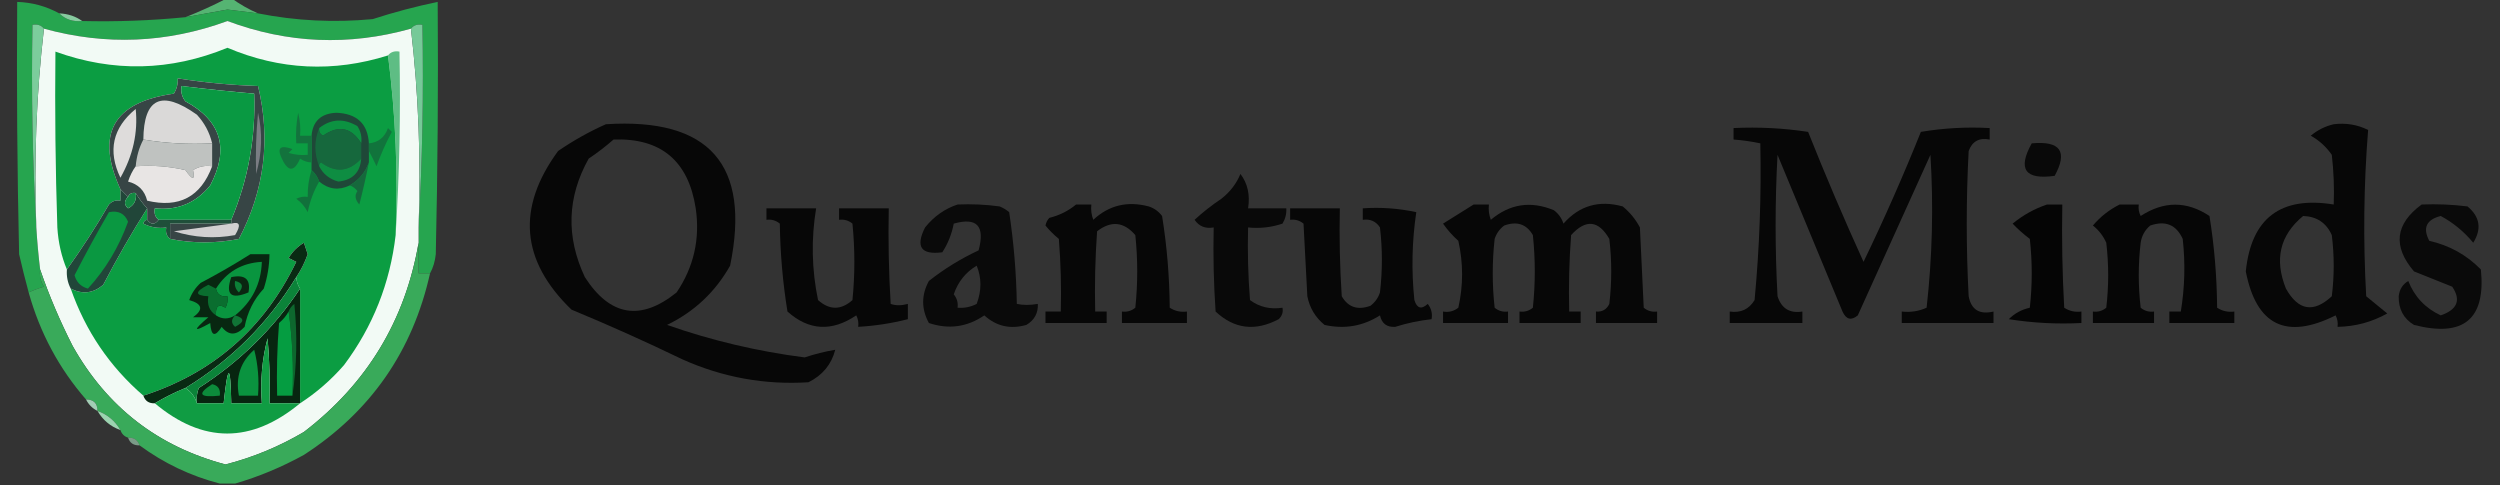 <?xml version="1.0" encoding="UTF-8"?>
<!DOCTYPE svg PUBLIC "-//W3C//DTD SVG 1.1//EN" "http://www.w3.org/Graphics/SVG/1.1/DTD/svg11.dtd">
<svg xmlns="http://www.w3.org/2000/svg" version="1.1" width="654px" height="127px" style="shape-rendering:geometricPrecision; text-rendering:geometricPrecision; image-rendering:optimizeQuality; fill-rule:evenodd; clip-rule:evenodd" xmlns:xlink="http://www.w3.org/1999/xlink">
<rect width="100%" height="100%" fill="#333333" stroke="none"/>
<g><path style="opacity:0.994" fill="#56b573" d="M 59.5,-0.5 C 59.833,-0.5 60.167,-0.5 60.5,-0.5C 62.703,1.1 65.036,2.433 67.5,3.5C 64.843,3.17 62.176,2.837 59.5,2.5C 55.824,3.171 52.157,3.838 48.5,4.5C 52.251,3.027 55.917,1.36 59.5,-0.5 Z"/></g>
<g><path style="opacity:1" fill="#26a54f" d="M 15.5,3.5 C 17.102,5.074 19.102,5.741 21.5,5.5C 30.533,5.716 39.533,5.383 48.5,4.5C 52.157,3.838 55.824,3.171 59.5,2.5C 62.176,2.837 64.843,3.17 67.5,3.5C 77.397,5.46 87.397,5.96 97.5,5C 103.126,3.178 108.792,1.678 114.5,0.5C 114.667,22.503 114.5,44.502 114,66.5C 113.802,68.382 113.302,70.048 112.5,71.5C 111.5,71.5 110.5,71.5 109.5,71.5C 109.5,68.833 109.5,66.167 109.5,63.5C 109.5,62.167 109.5,60.833 109.5,59.5C 110.497,42.008 110.83,24.341 110.5,6.5C 109.209,6.263 108.209,6.596 107.5,7.5C 91.269,12.06 75.269,11.394 59.5,5.5C 43.682,11.289 27.683,11.956 11.5,7.5C 10.791,6.596 9.791,6.263 8.5,6.5C 8.17,24.341 8.503,42.008 9.5,59.5C 9.724,63.179 10.058,66.846 10.5,70.5C 10.287,72.144 10.62,73.644 11.5,75C 10.099,75.41 8.766,75.91 7.5,76.5C 6.609,73.222 5.776,69.889 5,66.5C 4.5,44.502 4.333,22.503 4.5,0.5C 8.417,0.628 12.083,1.628 15.5,3.5 Z"/></g>
<g><path style="opacity:0.996" fill="#88cca0" d="M 15.5,3.5 C 17.786,3.595 19.786,4.262 21.5,5.5C 19.102,5.741 17.102,5.074 15.5,3.5 Z"/></g>
<g><path style="opacity:1" fill="#f2faf5" d="M 107.5,7.5 C 109.486,24.468 110.153,41.801 109.5,59.5C 109.5,60.833 109.5,62.167 109.5,63.5C 105.99,83.862 95.99,100.362 79.5,113C 73.055,116.807 66.222,119.64 59,121.5C 41.322,116.827 27.988,106.494 19,90.5C 15.655,83.937 12.821,77.27 10.5,70.5C 10.058,66.846 9.724,63.179 9.5,59.5C 8.847,41.801 9.514,24.468 11.5,7.5C 27.683,11.956 43.682,11.289 59.5,5.5C 75.269,11.394 91.269,12.06 107.5,7.5 Z"/></g>
<g><path style="opacity:1" fill="#5ebd84" d="M 101.5,14.5 C 102.209,13.596 103.209,13.263 104.5,13.5C 104.83,29.675 104.496,45.675 103.5,61.5C 104.151,45.464 103.484,29.798 101.5,14.5 Z"/></g>
<g><path style="opacity:1" fill="#7ccd9c" d="M 11.5,7.5 C 9.514,24.468 8.847,41.801 9.5,59.5C 8.503,42.008 8.17,24.341 8.5,6.5C 9.791,6.263 10.791,6.596 11.5,7.5 Z"/></g>
<g><path style="opacity:1" fill="#76c998" d="M 107.5,7.5 C 108.209,6.596 109.209,6.263 110.5,6.5C 110.83,24.341 110.497,42.008 109.5,59.5C 110.153,41.801 109.486,24.468 107.5,7.5 Z"/></g>
<g><path style="opacity:1" fill="#0b9d42" d="M 101.5,14.5 C 103.484,29.798 104.151,45.464 103.5,61.5C 102.043,74.075 97.543,85.408 90,95.5C 86.59,99.416 82.757,102.749 78.5,105.5C 78.5,95.5 78.5,85.5 78.5,75.5C 77.89,74.609 77.557,73.609 77.5,72.5C 78.727,70.68 79.727,68.68 80.5,66.5C 80.167,65.5 79.833,64.5 79.5,63.5C 77.833,64.5 76.5,65.833 75.5,67.5C 76.167,67.833 76.833,68.167 77.5,68.5C 69.076,85.933 55.742,97.6 37.5,103.5C 28.696,95.906 22.362,86.573 18.5,75.5C 21.581,77.069 24.415,76.736 27,74.5C 30.651,67.507 34.484,60.84 38.5,54.5C 38.5,55.5 38.5,56.5 38.5,57.5C 37.957,57.56 37.624,57.893 37.5,58.5C 39.396,59.466 41.396,59.799 43.5,59.5C 43.263,60.791 43.596,61.791 44.5,62.5C 50.492,63.699 56.492,63.699 62.5,62.5C 69.184,49.741 70.851,36.408 67.5,22.5C 60.449,22.272 53.449,21.605 46.5,20.5C 46.579,21.93 46.246,23.264 45.5,24.5C 29.582,26.719 24.915,35.052 31.5,49.5C 31.5,50.5 31.5,51.5 31.5,52.5C 30.325,52.281 29.325,52.614 28.5,53.5C 25.058,59.402 21.392,65.069 17.5,70.5C 16.075,67.097 15.242,63.43 15,59.5C 14.5,44.17 14.333,28.837 14.5,13.5C 29.573,18.959 44.573,18.625 59.5,12.5C 73.255,18.318 87.255,18.985 101.5,14.5 Z"/></g>
<g><path style="opacity:1" fill="#1f4838" d="M 96.5,37.5 C 96.5,38.167 96.5,38.833 96.5,39.5C 96.5,40.5 96.5,41.5 96.5,42.5C 95.585,45.086 93.918,47.086 91.5,48.5C 88.642,49.885 85.976,49.552 83.5,47.5C 83.068,46.291 82.401,45.291 81.5,44.5C 81.5,43.833 81.5,43.167 81.5,42.5C 81.5,40.167 81.5,37.833 81.5,35.5C 81.837,31.667 84.004,29.667 88,29.5C 93.37,29.707 96.203,32.374 96.5,37.5 Z"/></g>
<g><path style="opacity:1" fill="#374545" d="M 44.5,62.5 C 44.5,61.167 44.5,59.833 44.5,58.5C 49.833,58.5 55.167,58.5 60.5,58.5C 60.5,58.167 60.5,57.833 60.5,57.5C 64.91,46.971 66.91,35.971 66.5,24.5C 60.147,23.953 53.814,23.286 47.5,22.5C 47.238,23.978 47.571,25.311 48.5,26.5C 57.875,31.571 60.042,38.905 55,48.5C 51.254,53.123 46.421,55.123 40.5,54.5C 40.263,55.791 40.596,56.791 41.5,57.5C 40.5,58.833 39.5,58.833 38.5,57.5C 38.5,56.5 38.5,55.5 38.5,54.5C 37.341,53.26 36.341,51.926 35.5,50.5C 34.508,50.328 33.842,50.662 33.5,51.5C 32.833,50.833 32.167,50.167 31.5,49.5C 24.915,35.052 29.582,26.719 45.5,24.5C 46.246,23.264 46.579,21.93 46.5,20.5C 53.449,21.605 60.449,22.272 67.5,22.5C 70.851,36.408 69.184,49.741 62.5,62.5C 56.492,63.699 50.492,63.699 44.5,62.5 Z"/></g>
<g><path style="opacity:1" fill="#dad9d8" d="M 55.5,37.5 C 49.31,37.823 43.31,37.49 37.5,36.5C 37.608,25.603 42.275,23.436 51.5,30C 53.495,32.157 54.828,34.657 55.5,37.5 Z"/></g>
<g><path style="opacity:1" fill="#099942" d="M 60.5,57.5 C 54.167,57.5 47.833,57.5 41.5,57.5C 40.596,56.791 40.263,55.791 40.5,54.5C 46.421,55.123 51.254,53.123 55,48.5C 60.042,38.905 57.875,31.571 48.5,26.5C 47.571,25.311 47.238,23.978 47.5,22.5C 53.814,23.286 60.147,23.953 66.5,24.5C 66.91,35.971 64.91,46.971 60.5,57.5 Z"/></g>
<g><path style="opacity:1" fill="#0c9241" d="M 94.5,37.5 C 91.889,33.297 88.555,32.631 84.5,35.5C 83.703,35.043 83.369,34.376 83.5,33.5C 86.61,31.066 89.943,30.899 93.5,33C 94.38,34.356 94.713,35.856 94.5,37.5 Z"/></g>
<g><path style="opacity:0.858" fill="#000000" d="M 158.5,32.5 C 185.597,30.756 196.43,43.089 191,69.5C 187.114,76.386 181.614,81.553 174.5,85C 186.204,89.093 198.204,91.926 210.5,93.5C 213.13,92.622 215.797,91.956 218.5,91.5C 217.515,95.33 215.181,98.163 211.5,100C 200.046,100.723 189.046,98.723 178.5,94C 168.911,89.37 159.244,85.036 149.5,81C 136.247,68.218 135.081,54.384 146,39.5C 150.019,36.745 154.185,34.411 158.5,32.5 Z M 160.5,36.5 C 172.908,36.064 180.074,42.064 182,54.5C 183.166,62.499 181.5,69.833 177,76.5C 167.599,84.073 159.599,82.74 153,72.5C 148.023,61.914 148.356,51.581 154,41.5C 156.326,39.934 158.492,38.268 160.5,36.5 Z"/></g>
<g><path style="opacity:0.871" fill="#000000" d="M 610.5,32.5 C 613.722,32.108 616.722,32.608 619.5,34C 618.344,48.425 618.177,62.925 619,77.5C 620.797,78.999 622.631,80.499 624.5,82C 620.495,84.252 616.162,85.419 611.5,85.5C 611.649,84.448 611.483,83.448 611,82.5C 598.089,88.961 590.256,85.128 587.5,71C 588.929,57.079 596.595,51.246 610.5,53.5C 610.666,49.154 610.499,44.821 610,40.5C 608.545,38.407 606.712,36.74 604.5,35.5C 606.282,34.016 608.282,33.016 610.5,32.5 Z M 602.5,56.5 C 606.063,56.625 608.563,58.292 610,61.5C 610.667,66.833 610.667,72.167 610,77.5C 605.229,81.927 601.229,81.261 598,75.5C 594.92,67.85 596.42,61.517 602.5,56.5 Z"/></g>
<g><path style="opacity:0.868" fill="#000000" d="M 453.5,33.5 C 460.09,33.189 466.59,33.522 473,34.5C 477.563,45.958 482.396,57.291 487.5,68.5C 492.886,57.343 497.886,46.009 502.5,34.5C 508.463,33.504 514.463,33.171 520.5,33.5C 520.5,34.5 520.5,35.5 520.5,36.5C 517.762,35.965 515.928,36.965 515,39.5C 514.333,52.167 514.333,64.833 515,77.5C 515.672,81.03 517.838,82.363 521.5,81.5C 521.5,82.5 521.5,83.5 521.5,84.5C 513.5,84.5 505.5,84.5 497.5,84.5C 497.5,83.5 497.5,82.5 497.5,81.5C 499.792,81.756 501.959,81.423 504,80.5C 505.499,67.201 505.832,53.867 505,40.5C 498.667,54.5 492.333,68.5 486,82.5C 484.286,83.925 482.953,83.592 482,81.5C 476.333,67.833 470.667,54.167 465,40.5C 464.333,52.833 464.333,65.167 465,77.5C 466.026,80.693 468.192,82.026 471.5,81.5C 471.5,82.5 471.5,83.5 471.5,84.5C 465.167,84.5 458.833,84.5 452.5,84.5C 452.5,83.5 452.5,82.5 452.5,81.5C 455.368,81.915 457.535,80.915 459,78.5C 460.284,64.865 460.784,51.199 460.5,37.5C 458.194,37.007 455.861,36.674 453.5,36.5C 453.5,35.5 453.5,34.5 453.5,33.5 Z"/></g>
<g><path style="opacity:1" fill="#dedcdb" d="M 35.5,28.5 C 36.122,34.702 34.789,40.702 31.5,46.5C 28.126,39.451 29.459,33.451 35.5,28.5 Z"/></g>
<g><path style="opacity:1" fill="#16683d" d="M 83.5,33.5 C 83.369,34.376 83.703,35.043 84.5,35.5C 88.555,32.631 91.889,33.297 94.5,37.5C 94.5,38.833 94.5,40.167 94.5,41.5C 91.275,44.955 87.775,45.289 84,42.5C 83.601,42.728 83.435,43.062 83.5,43.5C 82.167,40.167 82.167,36.833 83.5,33.5 Z"/></g>
<g><path style="opacity:1" fill="#11743c" d="M 96.5,39.5 C 96.5,38.833 96.5,38.167 96.5,37.5C 98.973,37.264 100.64,35.931 101.5,33.5C 101.833,33.833 102.167,34.167 102.5,34.5C 100.944,37.389 99.61,40.389 98.5,43.5C 97.828,42.051 97.161,40.718 96.5,39.5 Z"/></g>
<g><path style="opacity:0.819" fill="#000000" d="M 531.5,37.5 C 538.997,36.804 540.997,39.637 537.5,46C 529.749,47.091 527.749,44.258 531.5,37.5 Z"/></g>
<g><path style="opacity:1" fill="#bfc2c0" d="M 37.5,36.5 C 43.31,37.49 49.31,37.823 55.5,37.5C 55.5,39.5 55.5,41.5 55.5,43.5C 53.712,43.215 52.045,43.548 50.5,44.5C 51.061,47.187 50.394,47.187 48.5,44.5C 44.217,43.508 39.884,43.174 35.5,43.5C 35.721,40.933 36.388,38.599 37.5,36.5 Z"/></g>
<g><path style="opacity:1" fill="#7a7d83" d="M 67.5,29.5 C 68.718,34.712 68.551,40.046 67,45.5C 66.831,40.172 66.998,34.838 67.5,29.5 Z"/></g>
<g><path style="opacity:1" fill="#13733d" d="M 81.5,35.5 C 81.5,37.833 81.5,40.167 81.5,42.5C 80.417,42.461 79.417,42.127 78.5,41.5C 76.895,45.176 75.228,45.01 73.5,41C 72.507,38.579 73.507,37.912 76.5,39C 76.167,39.333 75.833,39.667 75.5,40C 77.134,40.493 78.801,40.66 80.5,40.5C 80.5,39.5 80.5,38.5 80.5,37.5C 79.5,37.5 78.5,37.5 77.5,37.5C 77.336,34.813 77.503,32.146 78,29.5C 78.496,31.473 78.662,33.473 78.5,35.5C 79.5,35.5 80.5,35.5 81.5,35.5 Z"/></g>
<g><path style="opacity:1" fill="#e8e5e4" d="M 35.5,43.5 C 39.884,43.174 44.217,43.508 48.5,44.5C 50.394,47.187 51.061,47.187 50.5,44.5C 52.045,43.548 53.712,43.215 55.5,43.5C 52.52,51.491 46.853,54.491 38.5,52.5C 37.833,49.833 36.167,48.167 33.5,47.5C 33.994,45.974 34.661,44.641 35.5,43.5 Z"/></g>
<g><path style="opacity:1" fill="#0e8d42" d="M 94.5,41.5 C 94.22,45.113 92.22,47.113 88.5,47.5C 86.185,46.859 84.519,45.525 83.5,43.5C 83.435,43.062 83.601,42.728 84,42.5C 87.775,45.289 91.275,44.955 94.5,41.5 Z"/></g>
<g><path style="opacity:0.821" fill="#000000" d="M 324.5,45.5 C 326.388,47.988 327.055,50.988 326.5,54.5C 329.833,54.5 333.167,54.5 336.5,54.5C 336.579,55.931 336.246,57.264 335.5,58.5C 332.572,59.484 329.572,59.817 326.5,59.5C 326.334,65.842 326.5,72.175 327,78.5C 329.456,80.321 332.289,80.988 335.5,80.5C 335.719,81.675 335.386,82.675 334.5,83.5C 328.385,86.741 322.885,86.075 318,81.5C 317.5,74.174 317.334,66.841 317.5,59.5C 315.335,59.884 313.668,59.217 312.5,57.5C 314.666,55.507 316.999,53.673 319.5,52C 321.765,50.242 323.432,48.075 324.5,45.5 Z"/></g>
<g><path style="opacity:1" fill="#16683c" d="M 96.5,42.5 C 95.781,46.165 94.948,49.832 94,53.5C 92.887,52.24 92.72,51.073 93.5,50C 92.956,49.283 92.289,48.783 91.5,48.5C 93.918,47.086 95.585,45.086 96.5,42.5 Z"/></g>
<g><path style="opacity:1" fill="#11713b" d="M 81.5,44.5 C 82.401,45.291 83.068,46.291 83.5,47.5C 82.081,49.927 81.081,52.594 80.5,55.5C 79.77,54.066 78.77,52.9 77.5,52C 78.448,51.517 79.448,51.35 80.5,51.5C 80.448,49.097 80.781,46.764 81.5,44.5 Z"/></g>
<g><path style="opacity:0.808" fill="#000000" d="M 250.5,53.5 C 254.182,53.335 257.848,53.501 261.5,54C 262.416,54.374 263.25,54.874 264,55.5C 265.197,63.438 265.864,71.439 266,79.5C 267.626,79.854 269.459,79.854 271.5,79.5C 271.607,81.903 270.607,83.737 268.5,85C 264.291,86.189 260.624,85.356 257.5,82.5C 253.013,85.566 248.18,86.233 243,84.5C 241,80.833 241,77.167 243,73.5C 247.032,70.319 251.365,67.652 256,65.5C 257.735,59.112 255.568,56.779 249.5,58.5C 248.971,61.257 247.971,63.757 246.5,66C 240.94,66.721 239.44,64.555 242,59.5C 244.322,56.605 247.155,54.605 250.5,53.5 Z M 255.5,69.5 C 256.806,72.687 256.806,76.02 255.5,79.5C 253.929,80.309 252.262,80.643 250.5,80.5C 250.67,79.178 250.337,78.011 249.5,77C 250.608,73.732 252.608,71.232 255.5,69.5 Z"/></g>
<g><path style="opacity:0.868" fill="#000000" d="M 281.5,53.5 C 282.833,53.5 284.167,53.5 285.5,53.5C 285.343,54.873 285.51,56.207 286,57.5C 290.091,53.695 294.924,52.528 300.5,54C 301.931,54.465 303.097,55.299 304,56.5C 305.27,64.397 305.937,72.397 306,80.5C 307.356,81.38 308.856,81.713 310.5,81.5C 310.5,82.5 310.5,83.5 310.5,84.5C 304.833,84.5 299.167,84.5 293.5,84.5C 293.5,83.5 293.5,82.5 293.5,81.5C 294.822,81.67 295.989,81.337 297,80.5C 297.667,74.167 297.667,67.833 297,61.5C 293.996,58 290.663,57.667 287,60.5C 286.5,67.492 286.334,74.492 286.5,81.5C 287.5,81.5 288.5,81.5 289.5,81.5C 289.5,82.5 289.5,83.5 289.5,84.5C 284.167,84.5 278.833,84.5 273.5,84.5C 273.5,83.5 273.5,82.5 273.5,81.5C 274.833,81.5 276.167,81.5 277.5,81.5C 277.666,75.158 277.5,68.825 277,62.5C 275.702,61.44 274.535,60.274 273.5,59C 273.645,58.228 273.978,57.561 274.5,57C 277.174,56.33 279.507,55.163 281.5,53.5 Z"/></g>
<g><path style="opacity:0.865" fill="#000000" d="M 385.5,53.5 C 386.833,53.5 388.167,53.5 389.5,53.5C 389.343,54.873 389.51,56.207 390,57.5C 394.967,53.318 400.467,52.484 406.5,55C 407.701,55.903 408.535,57.069 409,58.5C 413.14,53.789 418.306,52.289 424.5,54C 426.378,55.543 427.878,57.376 429,59.5C 429.333,66.5 429.667,73.5 430,80.5C 431.011,81.337 432.178,81.67 433.5,81.5C 433.5,82.5 433.5,83.5 433.5,84.5C 428.167,84.5 422.833,84.5 417.5,84.5C 417.5,83.5 417.5,82.5 417.5,81.5C 419.124,81.64 420.29,80.973 421,79.5C 421.667,73.833 421.667,68.167 421,62.5C 418.177,57.605 414.843,57.271 411,61.5C 410.5,68.158 410.334,74.825 410.5,81.5C 411.5,81.5 412.5,81.5 413.5,81.5C 413.5,82.5 413.5,83.5 413.5,84.5C 408.167,84.5 402.833,84.5 397.5,84.5C 397.5,83.5 397.5,82.5 397.5,81.5C 398.822,81.67 399.989,81.337 401,80.5C 401.667,74.167 401.667,67.833 401,61.5C 399.334,58.621 396.834,57.788 393.5,59C 392.299,59.903 391.465,61.069 391,62.5C 390.333,68.5 390.333,74.5 391,80.5C 392.011,81.337 393.178,81.67 394.5,81.5C 394.5,82.5 394.5,83.5 394.5,84.5C 388.833,84.5 383.167,84.5 377.5,84.5C 377.5,83.5 377.5,82.5 377.5,81.5C 378.978,81.762 380.311,81.429 381.5,80.5C 382.813,74.68 382.813,68.846 381.5,63C 380.004,61.669 378.671,60.169 377.5,58.5C 380.231,56.808 382.898,55.142 385.5,53.5 Z"/></g>
<g><path style="opacity:0.894" fill="#000000" d="M 535.5,53.5 C 536.833,53.5 538.167,53.5 539.5,53.5C 539.334,62.506 539.5,71.506 540,80.5C 541.356,81.38 542.856,81.713 544.5,81.5C 544.5,82.5 544.5,83.5 544.5,84.5C 538.132,84.83 531.798,84.496 525.5,83.5C 526.991,81.988 528.824,80.988 531,80.5C 531.667,74.5 531.667,68.5 531,62.5C 529.365,61.274 527.865,59.941 526.5,58.5C 529.221,56.266 532.221,54.599 535.5,53.5 Z"/></g>
<g><path style="opacity:0.877" fill="#000000" d="M 554.5,53.5 C 556.167,53.5 557.833,53.5 559.5,53.5C 559.351,54.552 559.517,55.552 560,56.5C 566.067,52.554 572.067,52.554 578,56.5C 579.27,64.397 579.937,72.397 580,80.5C 581.356,81.38 582.856,81.713 584.5,81.5C 584.5,82.5 584.5,83.5 584.5,84.5C 578.833,84.5 573.167,84.5 567.5,84.5C 567.5,83.5 567.5,82.5 567.5,81.5C 568.5,81.5 569.5,81.5 570.5,81.5C 571.539,75.203 571.706,68.87 571,62.5C 569.309,58.787 566.475,57.621 562.5,59C 561.107,60.171 560.273,61.671 560,63.5C 559.333,69.167 559.333,74.833 560,80.5C 561.011,81.337 562.178,81.67 563.5,81.5C 563.5,82.5 563.5,83.5 563.5,84.5C 558.167,84.5 552.833,84.5 547.5,84.5C 547.5,83.5 547.5,82.5 547.5,81.5C 548.822,81.67 549.989,81.337 551,80.5C 551.667,74.833 551.667,69.167 551,63.5C 550.19,61.694 549.024,60.194 547.5,59C 549.444,56.692 551.777,54.859 554.5,53.5 Z"/></g>
<g><path style="opacity:0.804" fill="#000000" d="M 633.5,53.5 C 637.514,53.334 641.514,53.501 645.5,54C 648.757,56.711 649.257,59.877 647,63.5C 644.603,60.6 641.77,58.267 638.5,56.5C 634.725,57.462 633.725,59.629 635.5,63C 640.767,64.193 645.267,66.693 649,70.5C 650.315,83.501 644.481,88.334 631.5,85C 628.771,83.361 627.438,80.861 627.5,77.5C 627.696,75.714 628.529,74.38 630,73.5C 631.637,77.636 634.47,80.636 638.5,82.5C 642.859,80.99 643.859,78.49 641.5,75C 638.167,73.667 634.833,72.333 631.5,71C 625.9,64.435 626.567,58.602 633.5,53.5 Z"/></g>
<g><path style="opacity:0.855" fill="#000000" d="M 200.5,54.5 C 204.833,54.5 209.167,54.5 213.5,54.5C 212.177,62.542 212.343,70.542 214,78.5C 217,81.167 220,81.167 223,78.5C 223.667,71.833 223.667,65.167 223,58.5C 221.989,57.663 220.822,57.33 219.5,57.5C 219.5,56.5 219.5,55.5 219.5,54.5C 223.833,54.5 228.167,54.5 232.5,54.5C 232.334,62.84 232.5,71.173 233,79.5C 234.299,79.966 235.799,79.966 237.5,79.5C 237.5,80.833 237.5,82.167 237.5,83.5C 233.24,84.585 228.906,85.252 224.5,85.5C 224.649,84.448 224.483,83.448 224,82.5C 217.596,86.825 211.596,86.491 206,81.5C 204.769,73.911 204.103,66.244 204,58.5C 202.989,57.663 201.822,57.33 200.5,57.5C 200.5,56.5 200.5,55.5 200.5,54.5 Z"/></g>
<g><path style="opacity:0.864" fill="#000000" d="M 337.5,54.5 C 341.833,54.5 346.167,54.5 350.5,54.5C 350.334,62.174 350.5,69.841 351,77.5C 352.666,80.379 355.166,81.212 358.5,80C 359.701,79.097 360.535,77.931 361,76.5C 361.667,70.833 361.667,65.167 361,59.5C 359.951,57.893 358.451,57.227 356.5,57.5C 356.5,56.5 356.5,55.5 356.5,54.5C 361.214,54.173 365.88,54.507 370.5,55.5C 369.367,63.117 369.2,70.784 370,78.5C 370.677,80.689 371.844,81.022 373.5,79.5C 374.429,80.689 374.762,82.022 374.5,83.5C 371.278,83.85 368.112,84.517 365,85.5C 362.812,85.646 361.479,84.646 361,82.5C 356.559,85.331 351.726,86.164 346.5,85C 344.106,83.048 342.606,80.548 342,77.5C 341.667,71.167 341.333,64.833 341,58.5C 339.989,57.663 338.822,57.33 337.5,57.5C 337.5,56.5 337.5,55.5 337.5,54.5 Z"/></g>
<g><path style="opacity:1" fill="#1f4f3a" d="M 38.5,57.5 C 39.5,58.833 40.5,58.833 41.5,57.5C 47.833,57.5 54.167,57.5 60.5,57.5C 60.5,57.833 60.5,58.167 60.5,58.5C 55.167,58.5 49.833,58.5 44.5,58.5C 44.5,59.833 44.5,61.167 44.5,62.5C 43.596,61.791 43.263,60.791 43.5,59.5C 41.396,59.799 39.396,59.466 37.5,58.5C 37.624,57.893 37.957,57.56 38.5,57.5 Z"/></g>
<g><path style="opacity:1" fill="#d1d0d1" d="M 60.5,58.5 C 62.77,57.875 63.103,58.875 61.5,61.5C 56.126,62.498 50.792,62.164 45.5,60.5C 50.651,59.833 55.651,59.166 60.5,58.5 Z"/></g>
<g><path style="opacity:1" fill="#092a13" d="M 77.5,72.5 C 70.167,84.5 60.5,94.167 48.5,101.5C 45.672,102.655 43.005,103.989 40.5,105.5C 38.973,105.573 37.973,104.906 37.5,103.5C 55.742,97.6 69.076,85.933 77.5,68.5C 76.833,68.167 76.167,67.833 75.5,67.5C 76.5,65.833 77.833,64.5 79.5,63.5C 79.833,64.5 80.167,65.5 80.5,66.5C 79.727,68.68 78.727,70.68 77.5,72.5 Z"/></g>
<g><path style="opacity:1" fill="#214639" d="M 31.5,49.5 C 32.167,50.167 32.833,50.833 33.5,51.5C 32.438,52.575 32.438,53.575 33.5,54.5C 35.111,53.68 35.778,52.346 35.5,50.5C 36.341,51.926 37.341,53.26 38.5,54.5C 34.484,60.84 30.651,67.507 27,74.5C 24.415,76.736 21.581,77.069 18.5,75.5C 17.699,73.958 17.366,72.291 17.5,70.5C 21.392,65.069 25.058,59.402 28.5,53.5C 29.325,52.614 30.325,52.281 31.5,52.5C 31.5,51.5 31.5,50.5 31.5,49.5 Z"/></g>
<g><path style="opacity:1" fill="#0a9841" d="M 28.5,55.5 C 30.948,55.01 32.615,55.843 33.5,58C 31.102,64.652 27.602,70.485 23,75.5C 21.167,75 20,73.833 19.5,72C 22.39,66.382 25.39,60.882 28.5,55.5 Z"/></g>
<g><path style="opacity:1" fill="#128942" d="M 35.5,50.5 C 35.778,52.346 35.111,53.68 33.5,54.5C 32.438,53.575 32.438,52.575 33.5,51.5C 33.842,50.662 34.508,50.328 35.5,50.5 Z"/></g>
<g><path style="opacity:1" fill="#082711" d="M 65.5,66.5 C 67.167,66.5 68.833,66.5 70.5,66.5C 70.453,69.568 69.953,72.568 69,75.5C 66.387,78.325 64.721,81.658 64,85.5C 61.8,87.831 59.8,87.831 58,85.5C 56.221,88.276 55.221,87.943 55,84.5C 50.556,87.008 50.389,86.508 54.5,83C 53.167,83 51.833,83 50.5,83C 53.286,80.979 52.953,79.479 49.5,78.5C 50.128,76.742 51.128,75.242 52.5,74C 57.002,71.636 61.335,69.136 65.5,66.5 Z"/></g>
<g><path style="opacity:1" fill="#09953f" d="M 61.5,82.5 C 59.766,83.562 58.099,83.562 56.5,82.5C 56.354,80.058 57.187,79.391 59,80.5C 59.483,79.552 59.65,78.552 59.5,77.5C 57.821,77.715 56.821,77.048 56.5,75.5C 59.271,71.113 63.271,68.779 68.5,68.5C 68.296,74.241 65.963,78.908 61.5,82.5 Z"/></g>
<g><path style="opacity:0.999" fill="#39aa5a" d="M 109.5,63.5 C 109.5,66.167 109.5,68.833 109.5,71.5C 110.5,71.5 111.5,71.5 112.5,71.5C 107.954,91.869 96.954,107.703 79.5,119C 73.672,122.212 67.672,124.712 61.5,126.5C 60.167,126.5 58.833,126.5 57.5,126.5C 49.873,124.52 42.873,121.187 36.5,116.5C 36.027,115.094 35.027,114.427 33.5,114.5C 32.5,114.167 31.833,113.5 31.5,112.5C 30.089,110.086 28.089,108.419 25.5,107.5C 25.5,105.5 24.5,104.5 22.5,104.5C 15.423,96.349 10.423,87.016 7.5,76.5C 8.766,75.91 10.099,75.41 11.5,75C 10.62,73.644 10.287,72.144 10.5,70.5C 12.821,77.27 15.655,83.937 19,90.5C 27.988,106.494 41.322,116.827 59,121.5C 66.222,119.64 73.055,116.807 79.5,113C 95.99,100.362 105.99,83.862 109.5,63.5 Z"/></g>
<g><path style="opacity:1" fill="#072610" d="M 78.5,75.5 C 78.5,85.5 78.5,95.5 78.5,105.5C 75.833,105.5 73.167,105.5 70.5,105.5C 70.666,99.824 70.499,94.157 70,88.5C 68.551,93.981 68.051,99.648 68.5,105.5C 65.833,105.5 63.167,105.5 60.5,105.5C 60.299,95.031 59.632,95.031 58.5,105.5C 56.167,105.5 53.833,105.5 51.5,105.5C 51.343,104.127 51.51,102.793 52,101.5C 62.693,94.64 71.526,85.973 78.5,75.5 Z"/></g>
<g><path style="opacity:1" fill="#0a933f" d="M 66.5,91.5 C 67.483,95.298 67.817,99.298 67.5,103.5C 65.833,103.5 64.167,103.5 62.5,103.5C 61.589,98.633 62.922,94.633 66.5,91.5 Z"/></g>
<g><path style="opacity:1" fill="#0d672e" d="M 76.5,103.5 C 76.825,95.981 76.492,88.648 75.5,81.5C 75.783,80.711 76.283,80.044 77,79.5C 77.823,87.677 77.656,95.677 76.5,103.5 Z"/></g>
<g><path style="opacity:1" fill="#0b8339" d="M 77.5,72.5 C 77.557,73.609 77.89,74.609 78.5,75.5C 71.526,85.973 62.693,94.64 52,101.5C 51.51,102.793 51.343,104.127 51.5,105.5C 50.978,103.781 49.978,102.448 48.5,101.5C 60.5,94.167 70.167,84.5 77.5,72.5 Z"/></g>
<g><path style="opacity:1" fill="#059d41" d="M 75.5,81.5 C 76.492,88.648 76.825,95.981 76.5,103.5C 75.167,103.5 73.833,103.5 72.5,103.5C 72.334,97.158 72.501,90.825 73,84.5C 74.045,83.627 74.878,82.627 75.5,81.5 Z"/></g>
<g><path style="opacity:1" fill="#107536" d="M 61.5,82.5 C 64.012,83.216 64.012,84.216 61.5,85.5C 60.438,84.575 60.438,83.575 61.5,82.5 Z"/></g>
<g><path style="opacity:1" fill="#0a6e2f" d="M 56.5,75.5 C 56.821,77.048 57.821,77.715 59.5,77.5C 59.65,78.552 59.483,79.552 59,80.5C 57.187,79.391 56.354,80.058 56.5,82.5C 54.787,81.365 54.12,79.698 54.5,77.5C 50.898,77.322 50.898,76.322 54.5,74.5C 55.184,74.863 55.85,75.196 56.5,75.5 Z"/></g>
<g><path style="opacity:1" fill="#0a2711" d="M 60.5,72.5 C 64.138,71.737 65.638,73.07 65,76.5C 60.416,78.413 58.916,77.079 60.5,72.5 Z"/></g>
<g><path style="opacity:1" fill="#0c8037" d="M 61.5,73.5 C 63.465,73.948 63.798,74.948 62.5,76.5C 61.614,75.675 61.281,74.675 61.5,73.5 Z"/></g>
<g><path style="opacity:1" fill="#109c43" d="M 78.5,105.5 C 65.747,116.048 53.08,116.048 40.5,105.5C 43.005,103.989 45.672,102.655 48.5,101.5C 49.978,102.448 50.978,103.781 51.5,105.5C 53.833,105.5 56.167,105.5 58.5,105.5C 59.632,95.031 60.299,95.031 60.5,105.5C 63.167,105.5 65.833,105.5 68.5,105.5C 68.051,99.648 68.551,93.981 70,88.5C 70.499,94.157 70.666,99.824 70.5,105.5C 73.167,105.5 75.833,105.5 78.5,105.5 Z"/></g>
<g><path style="opacity:1" fill="#0c8b3b" d="M 55.5,100.5 C 57.048,100.821 57.715,101.821 57.5,103.5C 52.149,104.071 51.482,103.071 55.5,100.5 Z"/></g>
<g><path style="opacity:0.957" fill="#a8d4bb" d="M 22.5,104.5 C 24.5,104.5 25.5,105.5 25.5,107.5C 24.167,106.833 23.167,105.833 22.5,104.5 Z"/></g>
<g><path style="opacity:0.992" fill="#9dd4b1" d="M 25.5,107.5 C 28.089,108.419 30.089,110.086 31.5,112.5C 28.911,111.581 26.911,109.914 25.5,107.5 Z"/></g>
<g><path style="opacity:0.616" fill="#a8dbbc" d="M 33.5,114.5 C 35.027,114.427 36.027,115.094 36.5,116.5C 34.973,116.573 33.973,115.906 33.5,114.5 Z"/></g>
</svg>
